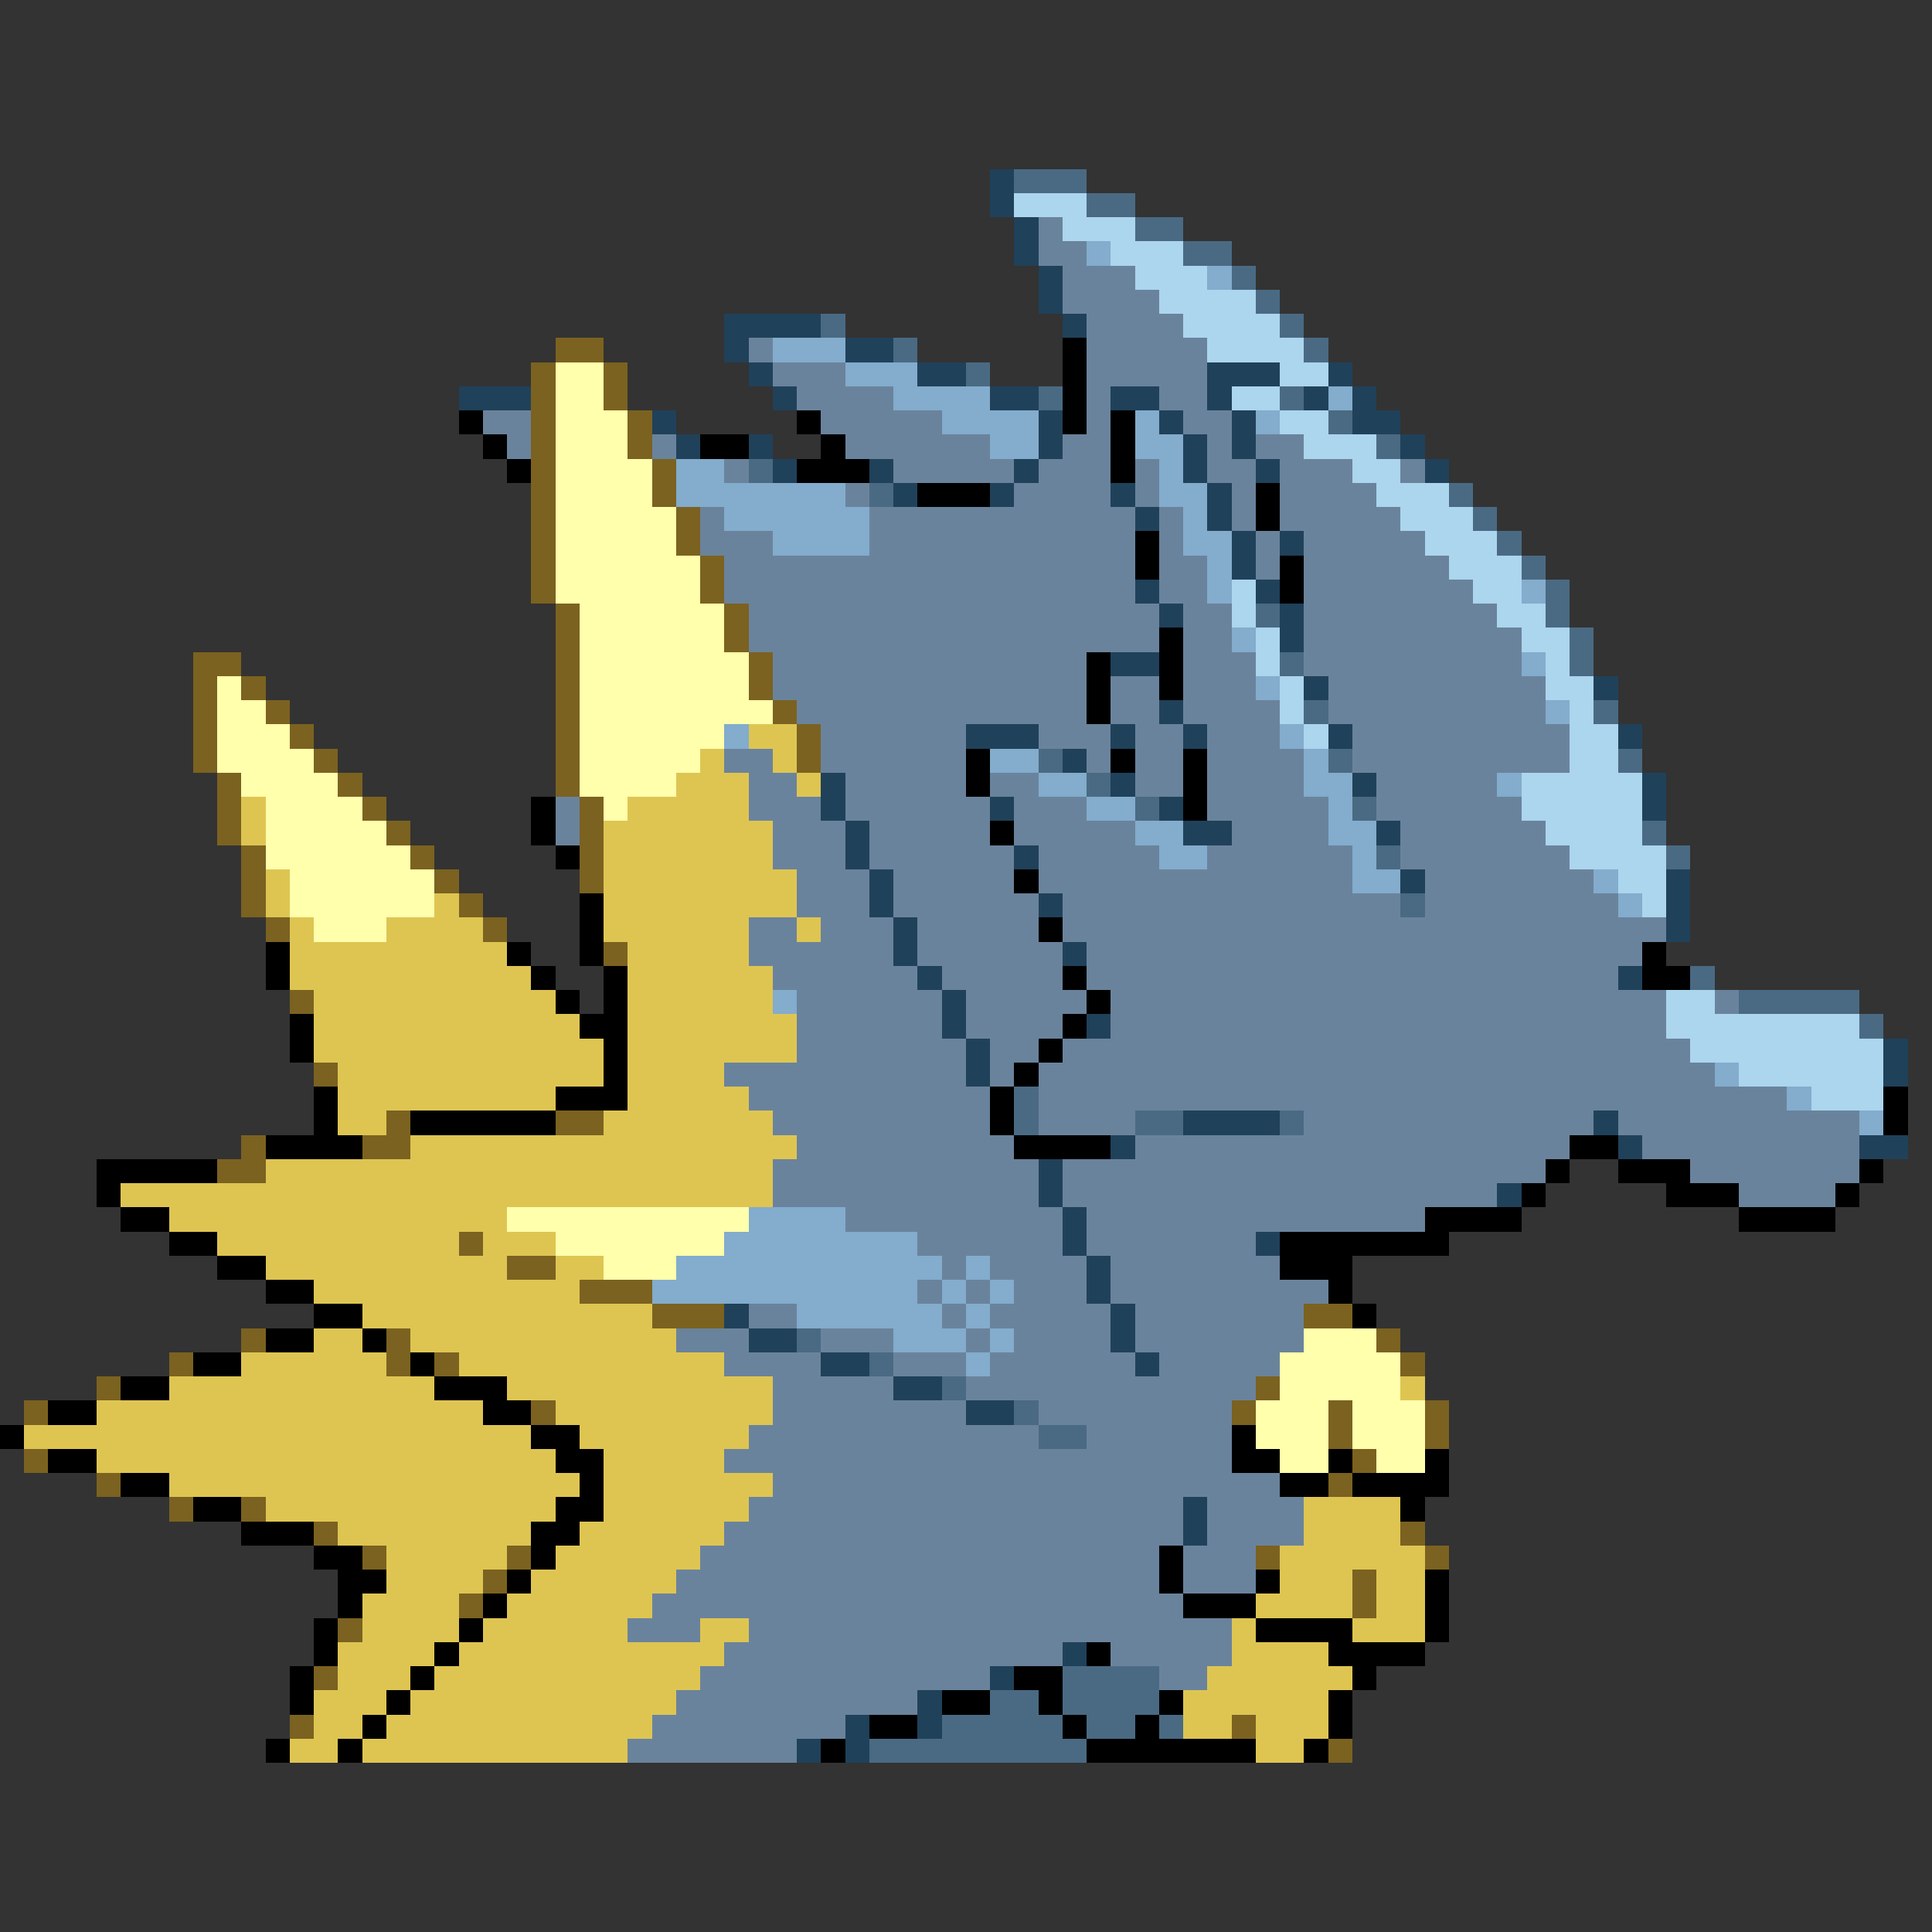 <svg xmlns="http://www.w3.org/2000/svg" viewBox="0 -0.5 80 80" shape-rendering="crispEdges">
<rect x="0" y="-0.5" width="80" height="80" fill="#333333" stroke="none"/>
<path stroke="#20415a" d="M41 7h1M41 8h1M42 9h1M42 10h1M43 11h1M43 12h1M30 13h4M44 13h1M30 14h1M35 14h2M31 15h1M38 15h2M50 15h3M55 15h1M19 16h3M32 16h1M41 16h2M46 16h2M50 16h1M54 16h1M56 16h1M27 17h1M43 17h1M48 17h1M51 17h1M56 17h2M28 18h1M31 18h1M43 18h1M49 18h1M51 18h1M58 18h1M32 19h1M36 19h1M42 19h1M49 19h1M52 19h1M59 19h1M37 20h1M41 20h1M46 20h1M50 20h1M47 21h1M50 21h1M51 22h1M53 22h1M51 23h1M47 24h1M52 24h1M48 25h1M53 25h1M53 26h1M46 27h2M54 28h1M66 28h1M48 29h1M40 30h3M46 30h1M49 30h1M55 30h1M67 30h1M44 31h1M34 32h1M46 32h1M56 32h1M68 32h1M34 33h1M41 33h1M48 33h1M68 33h1M35 34h1M49 34h2M57 34h1M35 35h1M42 35h1M36 36h1M58 36h1M69 36h1M36 37h1M43 37h1M69 37h1M37 38h1M69 38h1M37 39h1M44 39h1M38 40h1M67 40h1M39 41h1M39 42h1M45 42h1M40 43h1M78 43h1M40 44h1M78 44h1M49 46h4M66 46h1M46 47h1M67 47h1M77 47h2M43 48h1M43 49h1M62 49h1M44 50h1M44 51h1M52 51h1M45 52h1M45 53h1M30 54h1M46 54h1M31 55h2M46 55h1M34 56h2M47 56h1M37 57h2M40 58h2M49 62h1M49 63h1M44 68h1M41 69h1M38 70h1M35 71h1M38 71h1M33 72h1M35 72h1" />
<path stroke="#4a6a83" d="M42 7h3M45 8h2M47 9h2M49 10h2M51 11h1M52 12h1M34 13h1M53 13h1M37 14h1M54 14h1M40 15h1M43 16h1M53 16h1M55 17h1M57 18h1M31 19h1M36 20h1M60 20h1M61 21h1M62 22h1M63 23h1M64 24h1M52 25h1M64 25h1M65 26h1M53 27h1M65 27h1M54 29h1M66 29h1M43 31h1M55 31h1M67 31h1M45 32h1M47 33h1M56 33h1M68 34h1M57 35h1M69 35h1M58 37h1M70 40h1M72 41h5M77 42h1M42 45h1M42 46h1M47 46h2M53 46h1M33 55h1M36 56h1M39 57h1M42 58h1M43 59h2M44 69h4M41 70h2M44 70h4M39 71h5M45 71h2M48 71h1M36 72h9" />
<path stroke="#acd5ee" d="M42 8h3M44 9h3M46 10h3M47 11h3M48 12h4M49 13h4M50 14h4M53 15h2M51 16h2M53 17h2M54 18h3M56 19h2M57 20h3M58 21h3M59 22h3M60 23h3M51 24h1M61 24h2M51 25h1M62 25h2M52 26h1M63 26h2M52 27h1M64 27h1M53 28h1M64 28h2M53 29h1M65 29h1M54 30h1M65 30h2M65 31h2M63 32h5M63 33h5M64 34h4M65 35h4M67 36h2M68 37h1M69 41h2M69 42h8M70 43h8M72 44h6M75 45h3" />
<path stroke="#6a839c" d="M43 9h1M43 10h2M44 11h3M44 12h4M45 13h4M31 14h1M45 14h5M32 15h3M45 15h5M33 16h4M45 16h1M48 16h2M20 17h2M34 17h5M45 17h1M49 17h2M21 18h1M27 18h1M35 18h6M44 18h2M50 18h1M52 18h2M30 19h1M37 19h5M43 19h3M47 19h1M50 19h2M53 19h3M58 19h1M35 20h1M42 20h4M47 20h1M51 20h1M53 20h4M29 21h1M36 21h11M48 21h1M51 21h1M53 21h5M29 22h3M36 22h11M48 22h1M52 22h1M54 22h5M30 23h17M48 23h2M52 23h1M54 23h6M30 24h17M48 24h2M54 24h7M31 25h17M49 25h2M54 25h8M31 26h17M49 26h2M54 26h9M32 27h13M49 27h3M54 27h9M32 28h13M46 28h2M49 28h3M55 28h9M33 29h12M46 29h2M49 29h4M55 29h9M34 30h6M43 30h3M47 30h2M50 30h3M56 30h9M30 31h2M34 31h6M45 31h1M47 31h2M50 31h4M56 31h9M31 32h2M35 32h5M41 32h2M47 32h2M50 32h4M57 32h5M23 33h1M31 33h3M35 33h6M42 33h3M50 33h5M57 33h6M23 34h1M32 34h3M36 34h5M42 34h5M51 34h4M58 34h6M32 35h3M36 35h6M43 35h5M50 35h6M58 35h7M33 36h3M37 36h5M43 36h13M59 36h7M33 37h3M37 37h6M44 37h14M59 37h8M31 38h2M34 38h3M38 38h5M44 38h25M31 39h6M38 39h6M45 39h23M32 40h6M39 40h5M45 40h22M33 41h6M40 41h5M46 41h23M71 41h1M33 42h6M40 42h4M46 42h23M33 43h7M41 43h2M44 43h26M30 44h10M41 44h1M43 44h28M31 45h10M43 45h31M32 46h9M43 46h4M54 46h12M67 46h10M33 47h9M47 47h18M68 47h9M32 48h11M44 48h20M70 48h7M32 49h11M44 49h18M72 49h4M35 50h9M45 50h14M38 51h6M45 51h7M39 52h1M41 52h4M46 52h7M38 53h1M40 53h1M42 53h3M46 53h9M31 54h2M39 54h1M41 54h5M47 54h7M28 55h3M34 55h3M40 55h1M42 55h4M47 55h7M30 56h4M37 56h3M41 56h6M48 56h5M32 57h5M40 57h12M32 58h8M43 58h8M31 59h12M45 59h6M30 60h21M32 61h21M31 62h18M50 62h4M30 63h19M50 63h4M29 64h19M49 64h3M28 65h20M49 65h3M27 66h22M26 67h3M31 67h20M30 68h14M46 68h5M29 69h12M48 69h2M28 70h10M27 71h8M26 72h7" />
<path stroke="#83accd" d="M45 10h1M50 11h1M32 14h3M35 15h3M37 16h4M55 16h1M39 17h4M47 17h1M52 17h1M41 18h2M47 18h2M28 19h2M48 19h1M28 20h7M48 20h2M30 21h6M49 21h1M32 22h4M49 22h2M50 23h1M50 24h1M63 24h1M51 26h1M63 27h1M52 28h1M64 29h1M30 30h1M53 30h1M41 31h2M54 31h1M43 32h2M54 32h2M62 32h1M45 33h2M55 33h1M47 34h2M55 34h2M48 35h2M56 35h1M56 36h2M66 36h1M67 37h1M32 41h1M71 44h1M74 45h1M77 46h1M31 50h4M30 51h8M28 52h11M40 52h1M27 53h11M39 53h1M41 53h1M33 54h6M40 54h1M37 55h3M41 55h1M40 56h1" />
<path stroke="#7b6220" d="M23 14h2M22 15h1M25 15h1M22 16h1M25 16h1M22 17h1M26 17h1M22 18h1M26 18h1M22 19h1M27 19h1M22 20h1M27 20h1M22 21h1M28 21h1M22 22h1M28 22h1M22 23h1M29 23h1M22 24h1M29 24h1M23 25h1M30 25h1M23 26h1M30 26h1M8 27h2M23 27h1M31 27h1M8 28h1M10 28h1M23 28h1M31 28h1M8 29h1M11 29h1M23 29h1M32 29h1M8 30h1M12 30h1M23 30h1M33 30h1M8 31h1M13 31h1M23 31h1M33 31h1M9 32h1M14 32h1M23 32h1M9 33h1M15 33h1M24 33h1M9 34h1M16 34h1M24 34h1M10 35h1M17 35h1M24 35h1M10 36h1M18 36h1M24 36h1M10 37h1M19 37h1M11 38h1M20 38h1M25 39h1M12 41h1M13 44h1M16 46h1M23 46h2M10 47h1M15 47h2M9 48h2M19 51h1M21 52h2M24 53h3M27 54h3M54 54h2M10 55h1M16 55h1M57 55h1M7 56h1M16 56h1M18 56h1M58 56h1M4 57h1M52 57h1M1 58h1M22 58h1M51 58h1M55 58h1M59 58h1M55 59h1M59 59h1M1 60h1M56 60h1M4 61h1M55 61h1M7 62h1M10 62h1M13 63h1M58 63h1M15 64h1M21 64h1M52 64h1M59 64h1M20 65h1M56 65h1M19 66h1M56 66h1M14 67h1M13 69h1M12 71h1M51 71h1M55 72h1" />
<path stroke="#000000" d="M44 14h1M44 15h1M44 16h1M19 17h1M33 17h1M44 17h1M46 17h1M20 18h1M29 18h2M34 18h1M46 18h1M21 19h1M33 19h3M46 19h1M38 20h3M52 20h1M52 21h1M47 22h1M47 23h1M53 23h1M53 24h1M48 26h1M45 27h1M48 27h1M45 28h1M48 28h1M45 29h1M40 31h1M46 31h1M49 31h1M40 32h1M49 32h1M22 33h1M49 33h1M22 34h1M41 34h1M23 35h1M42 36h1M24 37h1M24 38h1M43 38h1M11 39h1M21 39h1M24 39h1M68 39h1M11 40h1M22 40h1M25 40h1M44 40h1M68 40h2M23 41h1M25 41h1M45 41h1M12 42h1M24 42h2M44 42h1M12 43h1M25 43h1M43 43h1M25 44h1M42 44h1M13 45h1M23 45h3M41 45h1M78 45h1M13 46h1M17 46h6M41 46h1M78 46h1M11 47h4M42 47h4M65 47h2M4 48h5M64 48h1M67 48h3M77 48h1M4 49h1M63 49h1M69 49h3M76 49h1M5 50h2M59 50h4M72 50h4M7 51h2M53 51h7M9 52h2M53 52h3M11 53h2M55 53h1M13 54h2M56 54h1M11 55h2M15 55h1M8 56h2M17 56h1M5 57h2M18 57h3M2 58h2M20 58h2M0 59h1M22 59h2M51 59h1M2 60h2M23 60h2M51 60h2M55 60h1M59 60h1M5 61h2M24 61h1M53 61h2M56 61h4M8 62h2M23 62h2M58 62h1M10 63h3M22 63h2M13 64h2M22 64h1M48 64h1M14 65h2M21 65h1M48 65h1M52 65h1M59 65h1M14 66h1M20 66h1M49 66h3M59 66h1M13 67h1M19 67h1M52 67h4M59 67h1M13 68h1M18 68h1M45 68h1M55 68h4M12 69h1M17 69h1M42 69h2M56 69h1M12 70h1M16 70h1M39 70h2M43 70h1M48 70h1M55 70h1M15 71h1M36 71h2M44 71h1M47 71h1M55 71h1M11 72h1M14 72h1M34 72h1M45 72h7M54 72h1" />
<path stroke="#ffffac" d="M23 15h2M23 16h2M23 17h3M23 18h3M23 19h4M23 20h4M23 21h5M23 22h5M23 23h6M23 24h6M24 25h6M24 26h6M24 27h7M9 28h1M24 28h7M9 29h2M24 29h8M9 30h3M24 30h6M9 31h4M24 31h5M10 32h4M24 32h4M11 33h4M25 33h1M11 34h5M11 35h6M12 36h6M12 37h6M13 38h3M21 50h10M23 51h7M25 52h3M54 55h3M53 56h5M53 57h5M52 58h3M56 58h3M52 59h3M56 59h3M53 60h2M57 60h2" />
<path stroke="#dec552" d="M31 30h2M29 31h1M32 31h1M28 32h3M33 32h1M10 33h1M26 33h5M10 34h1M25 34h7M25 35h7M11 36h1M25 36h8M11 37h1M18 37h1M25 37h8M12 38h1M16 38h4M25 38h6M33 38h1M12 39h9M26 39h5M12 40h10M26 40h6M13 41h10M26 41h6M13 42h11M26 42h7M13 43h12M26 43h7M14 44h11M26 44h4M14 45h9M26 45h5M14 46h2M25 46h7M17 47h16M11 48h21M5 49h27M7 50h14M9 51h10M20 51h3M11 52h10M23 52h2M13 53h11M15 54h12M13 55h2M17 55h11M10 56h6M19 56h11M7 57h11M21 57h11M58 57h1M4 58h16M23 58h9M1 59h21M24 59h7M4 60h19M25 60h5M7 61h17M25 61h7M11 62h12M25 62h6M54 62h4M14 63h8M24 63h6M54 63h4M16 64h5M23 64h6M53 64h6M16 65h4M22 65h6M53 65h3M57 65h2M15 66h4M21 66h6M52 66h4M57 66h2M15 67h4M20 67h6M29 67h2M51 67h1M56 67h3M14 68h4M19 68h11M51 68h4M14 69h3M18 69h11M50 69h6M13 70h3M17 70h11M49 70h6M13 71h2M16 71h11M49 71h2M52 71h3M12 72h2M15 72h11M52 72h2" />
</svg>